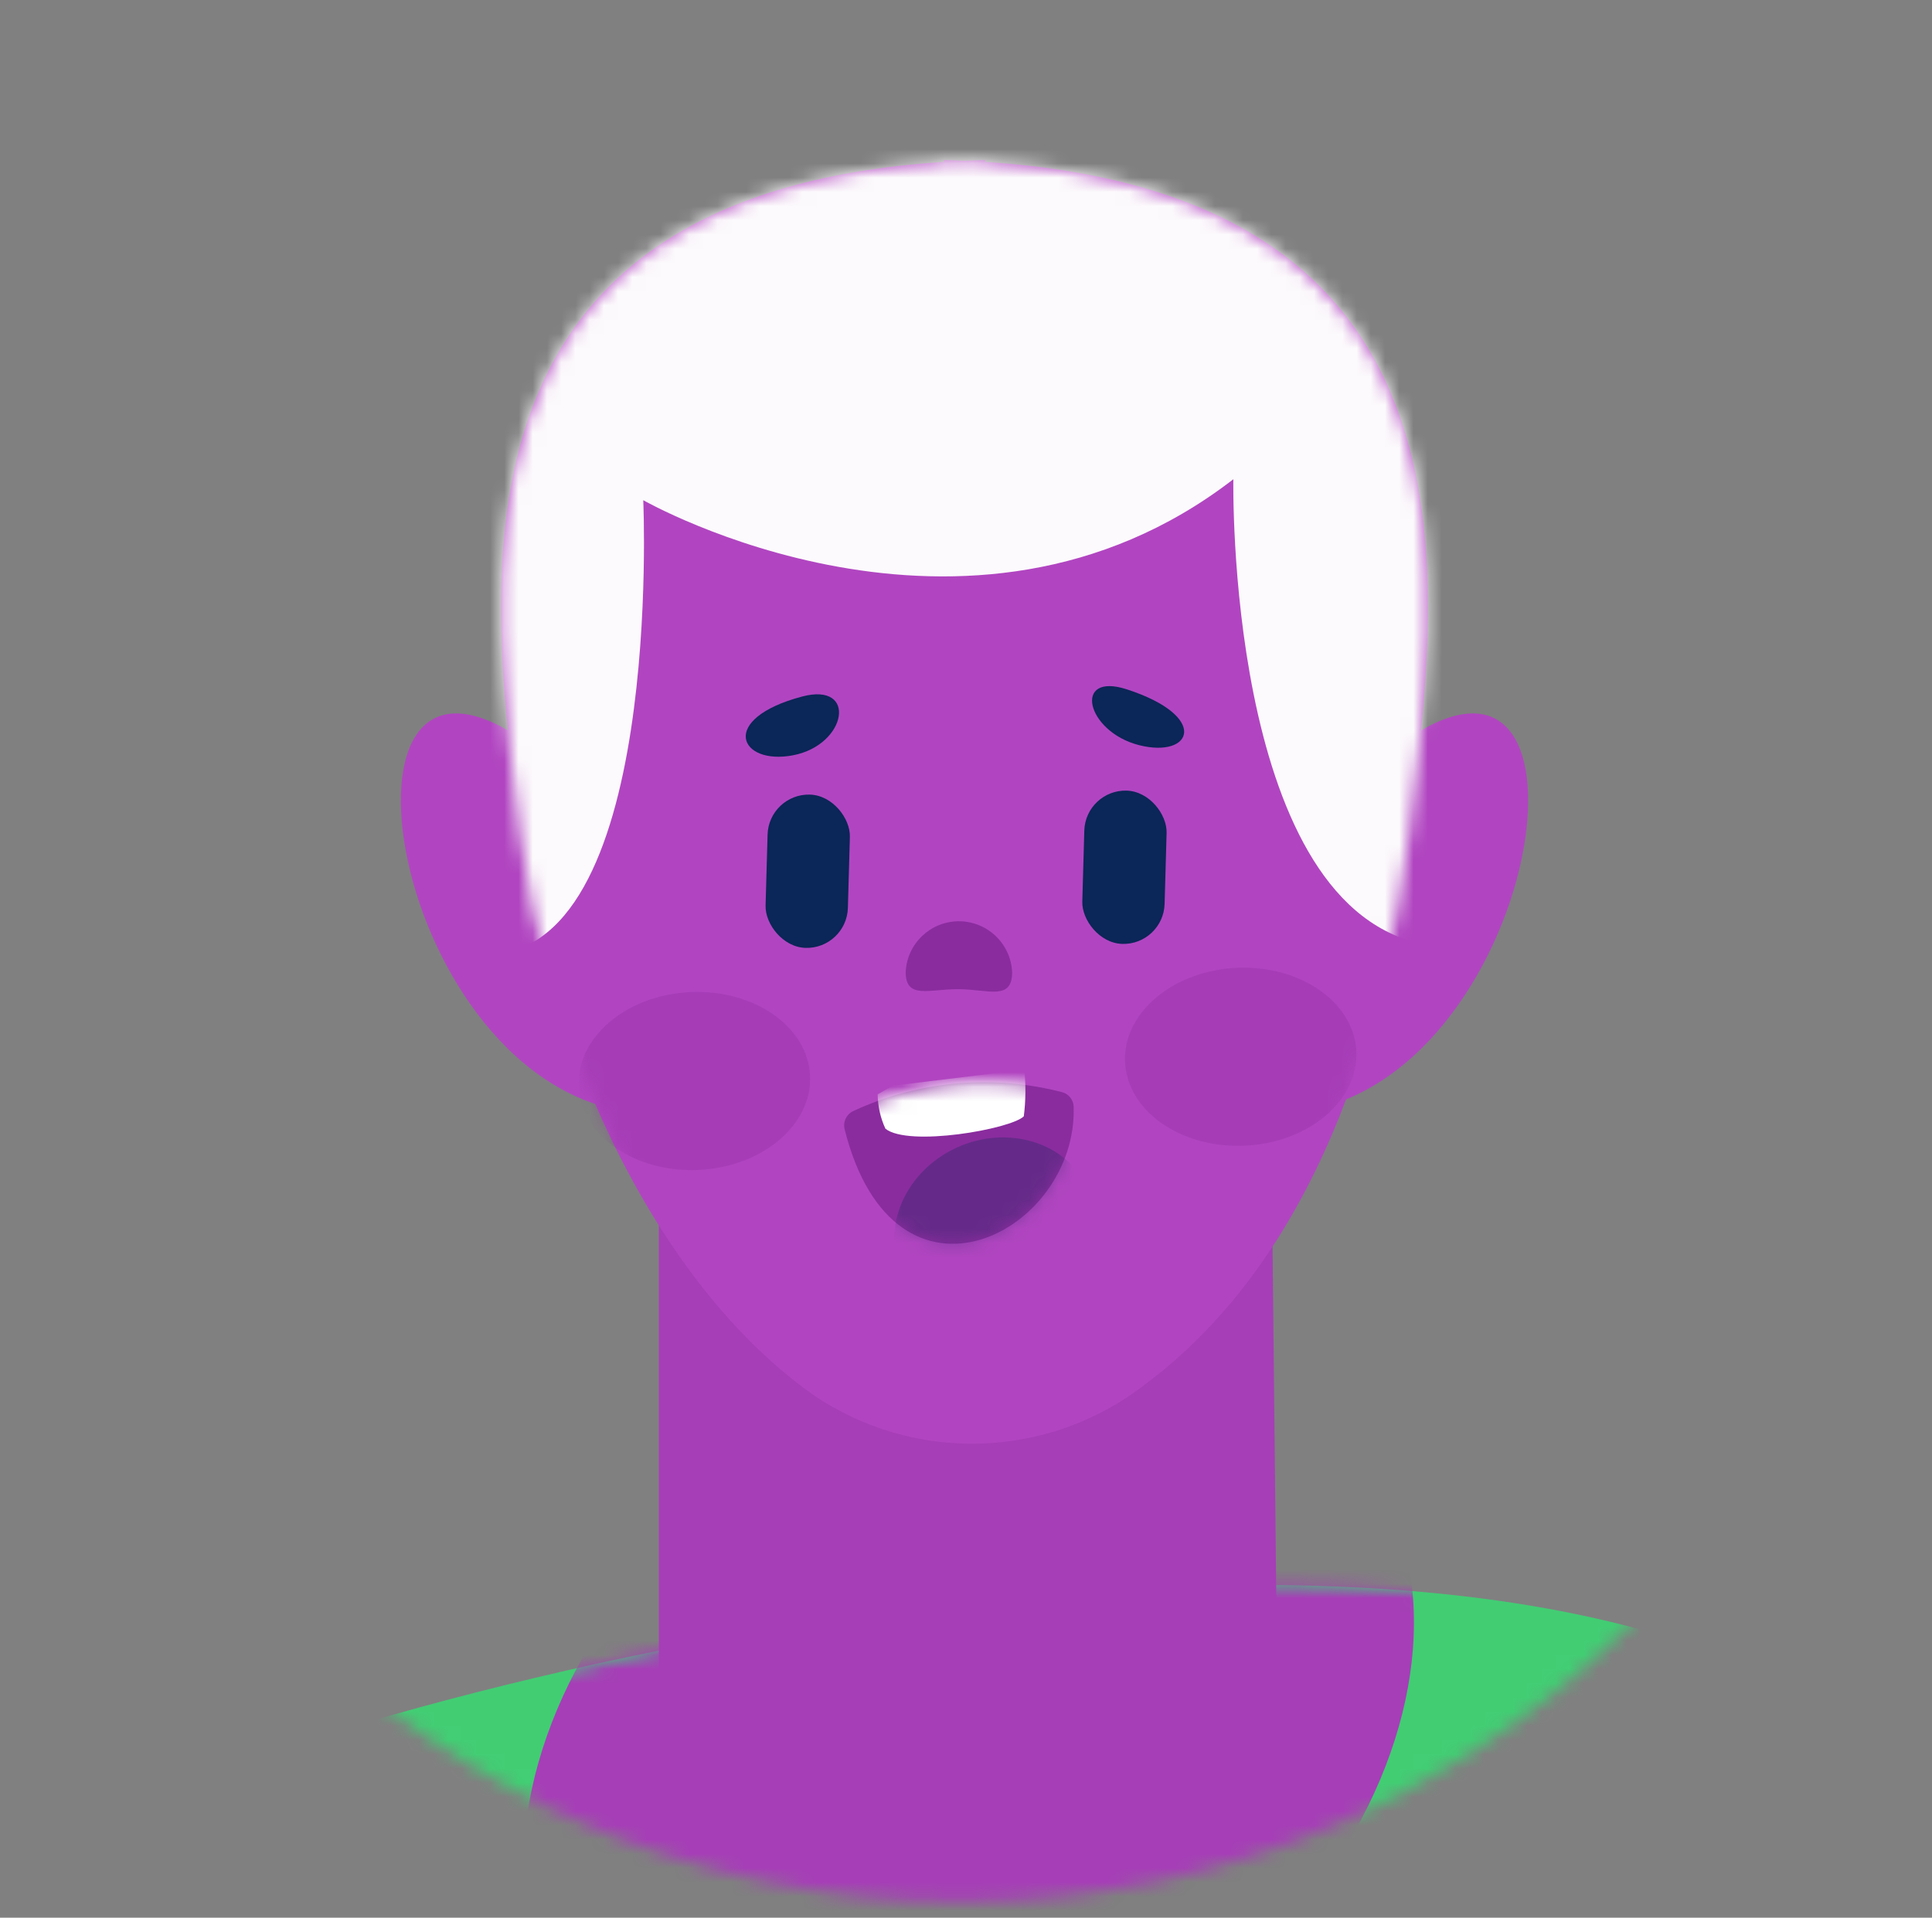 <svg width="136" height="135" viewBox="0 0 136 135" fill="none" xmlns="http://www.w3.org/2000/svg">
<rect x="0" y="0" width="136" height="135" fill="#808080" stroke="none"/>
<mask id="mask0_0_6751" style="mask-type:alpha" maskUnits="userSpaceOnUse" x="0" y="0" width="135" height="134">
<circle cx="67.624" cy="67.097" r="66.778" fill="white"/>
</mask>
<g mask="url(#mask0_0_6751)">
<path d="M-17.317 264.774C-28.899 299.361 -51.564 279.216 -51.564 279.216C-51.564 279.216 -62.863 257.055 -61.624 236.218C-60.385 215.381 -0.896 125.881 7.194 128.914C15.283 131.946 16.93 197.31 16.93 197.31L-22.66 241.741L-17.317 264.774Z" fill="#B044BF"/>
<path d="M5.12 129.585C11.884 122.919 92.691 99.109 128.337 119.945C159.471 138.145 108.297 261.486 108.297 261.486C108.297 261.486 65.819 283.981 20.644 260.424C7.02 253.32 5.135 182.218 4.905 156.059" fill="#42CD73"/>
<mask id="mask1_0_6751" style="mask-type:alpha" maskUnits="userSpaceOnUse" x="4" y="111" width="135" height="161">
<path fill-rule="evenodd" clip-rule="evenodd" d="M5.12 129.585C11.884 122.919 92.691 99.109 128.337 119.945C159.471 138.145 108.297 261.486 108.297 261.486C108.297 261.486 65.819 283.981 20.644 260.424C7.02 253.32 5.135 182.218 4.905 156.059" fill="white"/>
</mask>
<g mask="url(#mask1_0_6751)">
<ellipse cx="68.186" cy="122.808" rx="34.362" ry="24.837" transform="rotate(-36.361 68.186 122.808)" fill="#A63EB7"/>
</g>
<path d="M110.313 162.832C112.571 192.186 113.7 255.976 113.7 255.976L39.418 333.887C39.428 343.042 72.167 366.873 72.167 366.873C72.167 366.873 141.375 296.985 146.03 290.867C150.684 284.749 179.548 159.314 131.638 122.215" fill="#B044BF"/>
<path d="M38.62 53.47C22.073 39.608 26.486 74.386 43.278 78.099L38.62 53.47Z" fill="#B145C1"/>
<path d="M97.169 53.47C113.716 39.608 109.303 74.386 92.511 78.099L97.169 53.47Z" fill="#B145C1"/>
<path d="M46.378 121.696V72.095H89.414L89.864 114.599" fill="#A63EB7"/>
<path d="M69.348 11.399V11.266C68.855 11.278 68.373 11.298 67.894 11.319C67.413 11.298 66.933 11.278 66.44 11.266V11.399C30.291 13.726 34.471 41.664 36.621 58.792C38.284 72.039 45.254 89.583 57.089 98.085C64.232 103.046 73.771 102.784 80.631 97.439C92.649 88.444 97.449 72.46 99.165 58.792C101.316 41.664 105.496 13.726 69.348 11.399Z" fill="#B145C1"/>
<mask id="mask2_0_6751" style="mask-type:alpha" maskUnits="userSpaceOnUse" x="35" y="11" width="66" height="91">
<path fill-rule="evenodd" clip-rule="evenodd" d="M69.348 11.399V11.266C68.855 11.278 68.373 11.298 67.894 11.319C67.413 11.298 66.933 11.278 66.44 11.266V11.399C30.291 13.726 34.471 41.664 36.621 58.792C38.284 72.039 45.254 89.583 57.089 98.085C64.232 103.046 73.771 102.784 80.631 97.439C92.649 88.444 97.449 72.46 99.165 58.792C101.316 41.664 105.496 13.726 69.348 11.399Z" fill="white"/>
</mask>
<g mask="url(#mask2_0_6751)">
<path d="M33.882 67.198C46.752 67.755 45.281 35.212 45.281 35.212C45.281 35.212 68.066 48.215 86.82 33.736C86.82 33.736 86.28 63.239 99.886 66.395C113.491 69.551 96.462 9.658 96.462 9.658L49.694 10.151C49.694 10.151 35.905 7.181 31.676 15.164C27.447 23.148 22.3 38.556 23.219 44.126C24.138 49.695 33.882 67.198 33.882 67.198Z" fill="#FCFAFC"/>
<ellipse opacity="0.27" cx="48.881" cy="76.1" rx="8.152" ry="6.268" transform="rotate(-2.614 48.881 76.1)" fill="#8A2C9E"/>
<ellipse opacity="0.27" cx="87.338" cy="74.392" rx="8.152" ry="6.268" transform="rotate(-2.614 87.338 74.392)" fill="#8A2C9E"/>
<rect x="54.114" y="55.856" width="5.796" height="10.795" rx="2.898" transform="rotate(1.61 54.114 55.856)" fill="#0B2658"/>
<rect x="76.409" y="55.576" width="5.796" height="10.795" rx="2.898" transform="rotate(1.61 76.409 55.576)" fill="#0B2658"/>
<path d="M56.475 49.031C50.515 50.606 52.053 53.907 55.843 53.166C59.632 52.426 60.369 48.002 56.475 49.031Z" fill="#0B2658"/>
<path d="M79.324 48.528C85.188 50.436 83.925 53.407 80.183 52.456C76.44 51.505 75.493 47.282 79.324 48.528Z" fill="#0B2658"/>
<path d="M71.249 68.472C71.232 70.451 69.561 69.652 67.492 69.634C65.422 69.617 63.738 70.386 63.755 68.408C63.86 66.403 65.525 64.837 67.532 64.855C69.54 64.872 71.177 66.466 71.249 68.472Z" fill="#8A2C9E"/>
<path d="M59.454 79.49C62.986 93.551 75.898 86.744 75.576 77.885C75.553 77.429 75.248 77.035 74.812 76.898C69.913 75.616 64.721 76.072 60.12 78.189C59.607 78.398 59.324 78.951 59.454 79.49Z" fill="#8A2C9E"/>
<mask id="mask3_0_6751" style="mask-type:alpha" maskUnits="userSpaceOnUse" x="59" y="76" width="17" height="12">
<path fill-rule="evenodd" clip-rule="evenodd" d="M59.454 79.49C62.986 93.551 75.898 86.744 75.576 77.885C75.553 77.429 75.248 77.035 74.812 76.898C69.913 75.616 64.721 76.072 60.12 78.189C59.607 78.398 59.324 78.951 59.454 79.49Z" fill="white"/>
</mask>
<g mask="url(#mask3_0_6751)">
<ellipse opacity="0.29" cx="70.035" cy="86.685" rx="7.213" ry="6.481" transform="rotate(-24.702 70.035 86.685)" fill="#0B2658"/>
<path d="M61.782 77.036C61.791 77.873 61.977 78.697 62.327 79.456C63.946 80.757 71.146 79.491 72.068 78.586C72.207 77.496 72.219 76.393 72.103 75.3L62.841 76.43" fill="white"/>
</g>
</g>
</g>
</svg>
